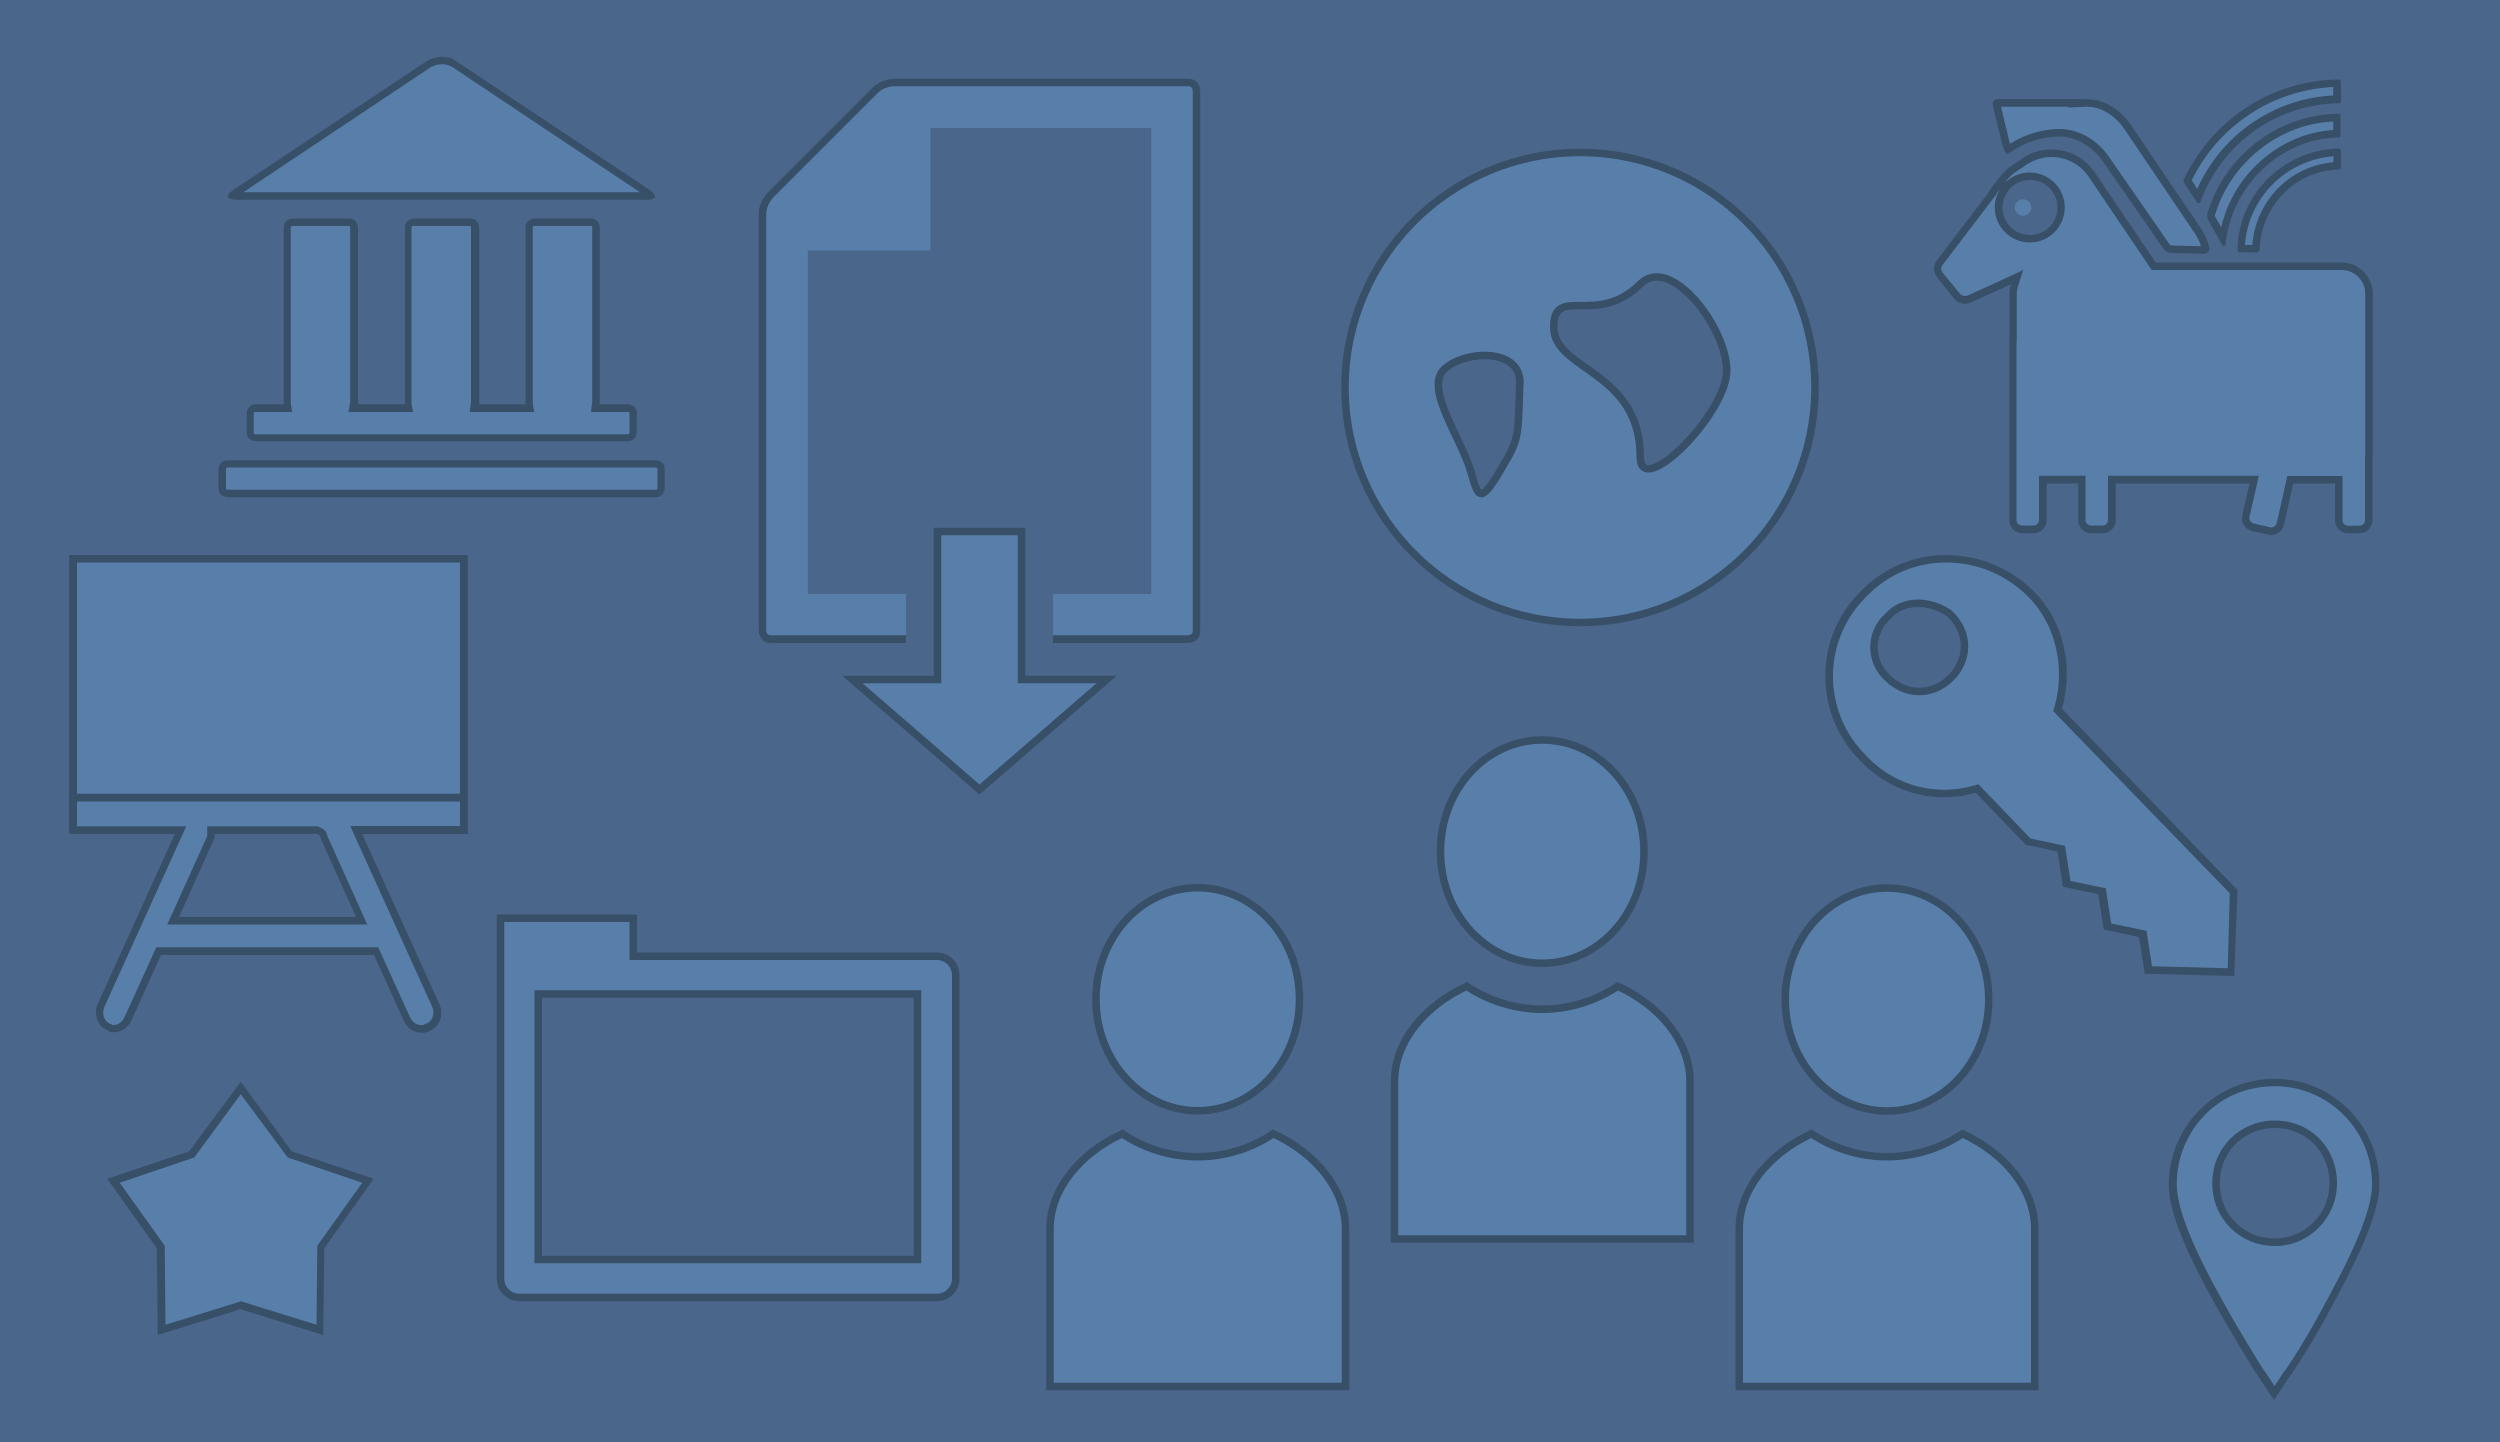 <?xml version="1.0" encoding="utf-8"?>
<!-- Generator: Adobe Illustrator 23.0.6, SVG Export Plug-In . SVG Version: 6.00 Build 0)  -->
<svg version="1.1" id="Ebene_1" xmlns="http://www.w3.org/2000/svg" xmlns:xlink="http://www.w3.org/1999/xlink" x="0px" y="0px"
	 viewBox="0 0 1000 577" style="enable-background:new 0 0 1000 577;" xml:space="preserve">
<style type="text/css">
	.st0{fill:#4A668B;}
	.st1{fill:#577FAA;}
	.st2{clip-path:url(#SVGID_5_);}
	.st3{fill:#384F68;}
	.st4{fill:#577FAA;stroke:#384F68;stroke-width:3;stroke-miterlimit:10;}
</style>
<g>
	<polyline class="st0" points="0,577 0,0 1000,0 1000,577 	"/>
</g>
<g>
	<g>
		<g>
			<g>
				<rect id="SVGID_3_" x="27.8" y="222" class="st1" width="159.2" height="111.4"/>
			</g>
			<g>
				<defs>
					<rect id="SVGID_4_" x="27.8" y="222" width="159.2" height="111.4"/>
				</defs>
				<clipPath id="SVGID_5_">
					<use xlink:href="#SVGID_4_"  style="overflow:visible;"/>
				</clipPath>
				<g class="st2">
					<rect x="29.3" y="223.5" class="st1" width="156.2" height="108.4"/>
					<path class="st3" d="M184,225v105.4H30.8V225H184 M187,222H27.8v111.4H187V222L187,222z"/>
				</g>
			</g>
		</g>
		<g>
			<g id="SVGID_2_">
				<rect x="29.3" y="223.5" class="st1" width="156.2" height="108.4"/>
				<path class="st3" d="M184,225v105.4H30.8V225H184 M187,222H27.8v111.4H187V222L187,222z"/>
			</g>
		</g>
	</g>
	<g id="SVGID_1_">
		<rect x="29.3" y="223.5" class="st1" width="156.2" height="108.4"/>
		<path class="st3" d="M184,225v105.4H30.8V225H184 M187,222H27.8v111.4H187V222L187,222z"/>
	</g>
	<g>
		<path class="st1" d="M168.7,411.5c-2.6,0-4.5-1.3-5.8-3.9l-12.3-27.1H63.5l-12.3,27.1c-1.3,2.6-3.2,3.9-5.8,3.9
			c-0.7,0-1,0-1.3-0.4l-0.2-0.2l-0.3-0.1c-3.1-1.2-4.5-5-3.1-8.4l32-70.5h-43V319h156.2v12.9h-43l32,70.6c1.3,3.3-0.1,7.1-3.2,8.3
			l-0.3,0.1l-0.2,0.2C170.6,411.4,169.9,411.5,168.7,411.5z M69.3,368.3h75.5l-15.2-33.7c-0.1-1.4-0.9-1.8-2.4-2.6l-0.3-0.2H84.4
			v2.8L69.3,368.3z"/>
		<path class="st3" d="M184,320.5v9.9h-39.2h-4.7l1.9,4.2l31,68.4c0.5,1.2,0.5,2.6,0,3.9c-0.4,1.2-1.3,2.1-2.4,2.5l-0.6,0.2
			l-0.3,0.3c-0.3,0.1-1,0.1-1.2,0.1c-1.4,0-3.1-0.4-4.5-3.1l-11.9-26.2l-0.8-1.8h-1.9h-85h-1.9l-0.8,1.8l-11.9,26.2
			c-1.4,2.7-3.1,3.1-4.5,3.1c-0.1,0-0.2,0-0.4,0l-0.3-0.3l-0.6-0.2c-1.1-0.4-1.9-1.3-2.4-2.5c-0.4-1.2-0.4-2.6,0-3.9l31-68.4
			l1.9-4.2H70H30.8v-9.9H184 M82.9,334.4l-14.1,31.2l-1.9,4.2h4.6h70.8h4.6l-1.9-4.2l-14.1-31.3c-0.3-2.1-1.6-2.7-3.2-3.5l-0.6-0.3
			h-0.7H85.9h-3v3V334.4 M187,317.5H27.8v15.9H70l-31,68.4c-1.6,4,0,8.8,4,10.3c0.8,0.8,1.6,0.8,2.4,0.8c3.2,0,5.6-1.6,7.2-4.8
			L64.4,382h85.2l11.9,26.3c1.6,3.2,4,4.8,7.2,4.8c0.8,0,2.4,0,3.2-0.8c4-1.6,5.6-6.4,4-10.3l-31-68.4H187V317.5L187,317.5z
			 M71.6,366.8L85.9,335c0-0.8,0-0.8,0-1.6h40.6c1.6,0.8,1.6,0.8,1.6,1.6l14.3,31.8H71.6L71.6,366.8z"/>
	</g>
</g>
<g>
	<g>
		<path class="st1" d="M859.6,388l-2.3-14.5l-14.1-3l-2.2-14.1l-14.1-3l-2.2-14.1l-13.3-2.8l-20.3-21.1l-0.9,0.2
			c-4,1.1-8.2,1.7-12.3,1.7c-12.3,0-23.9-5-32.4-14.1c-8.9-8.9-13.8-20.7-13.6-33.2c0.1-12.6,5.3-24.4,14.5-33.2
			c8.6-8.6,20.1-13.3,32.5-13.3c12.8,0,24.8,5,33.9,14.1c11.4,11.4,15.6,28.9,10.9,45.5l-0.2,0.8l70.4,72.6l-0.8,32.2L859.6,388z
			 M755.3,246.5c-3.6,3.1-5.6,7.6-5.6,12.4s2,9.3,5.6,12.4c3.4,3.4,7.9,5.3,12.5,5.3s9.1-1.9,12.6-5.5c3.5-3.5,5.4-8,5.4-12.6
			c0-4.7-2-9.2-5.9-13l-0.1-0.1l-0.1-0.1c-3.6-2.5-8.1-4-12.4-4C762.4,241.3,758.1,243.2,755.3,246.5z"/>
		<path class="st3" d="M778.5,225c12.4,0,24,4.9,32.8,13.7c10.9,10.9,15,28.2,10.5,44.1l-0.5,1.7l1.2,1.2l69.4,71.6l-0.8,30
			l-30.3-0.8l-1.9-12.2l-0.3-2l-2-0.4l-12.1-2.5l-1.9-12.1l-0.3-2l-2-0.4l-12.1-2.5l-1.9-12.1l-0.3-2l-2-0.4l-11.8-2.5L792.6,315
			l-1.2-1.3l-1.7,0.5c-3.9,1.1-7.9,1.7-11.9,1.7c-11.9,0-23.1-4.8-31.4-13.7l0,0l0,0c-8.6-8.6-13.3-20-13.2-32.1
			c0.1-12.2,5.1-23.6,14-32.1l0,0l0,0C755.5,229.6,766.6,225,778.5,225 M754.2,245.4c-3.9,3.4-6.1,8.3-6.1,13.5
			c0,5.2,2.2,10.1,6.1,13.5c3.8,3.7,8.6,5.7,13.5,5.7c5,0,9.9-2.1,13.7-5.9s5.9-8.6,5.9-13.7s-2.2-10-6.4-14.1l-0.2-0.2l-0.2-0.1
			c-3.8-2.7-8.7-4.3-13.3-4.3C762,239.8,757.4,241.8,754.2,245.4 M778.5,222c-12.2,0-24.3,4.6-33.5,13.8
			c-9.5,9.1-14.8,21.2-14.9,34.2c-0.1,12.9,4.9,25.1,14,34.3c9,9.5,21,14.6,33.5,14.6c4.2,0,8.5-0.6,12.7-1.8l20,20.8l12.7,2.7
			l2.2,14.1l14.1,3l2.2,14.1l14.1,3l2.3,14.7l35.8,0.9L895,356l-70.2-72.5c4.8-17,0.5-35.2-11.3-47C803.8,226.9,791.1,222,778.5,222
			L778.5,222z M767.7,275.1c-4.1,0-8.1-1.6-11.5-4.9c-3.2-2.8-5.1-6.9-5.1-11.3s1.9-8.6,5.2-11.4c2.8-3.3,6.8-4.7,10.9-4.7
			c4.1,0,8.3,1.4,11.6,3.7c3.7,3.6,5.5,7.7,5.5,12c0,4.2-1.8,8.3-5,11.6C775.9,273.4,771.8,275.1,767.7,275.1L767.7,275.1z"/>
	</g>
</g>
<path class="st4" d="M215.3,503.8H367V397.6H215.3V503.8z M374.7,519H207.8c-4.2,0-7.6-3.4-7.6-7.6V367.3h53.1v15.2h121.4
	c4.2,0,7.6,3.4,7.6,7.6v121.4C382.3,515.6,378.9,519,374.7,519"/>
<g>
	<g>
		<path class="st1" d="M308.4,255.7c-3.3,0-3.4-3.1-3.4-3.4V85.5c0-4.2,3-7.3,3-7.3l42.1-42.1c3-3,7.3-3,7.3-3h117.7
			c3.2,0,3.4,2.8,3.4,3.4v215.8c0,3.3-3.1,3.4-3.4,3.4H308.4z"/>
		<path class="st3" d="M475.2,34.5c0.5,0,1.8,0,1.9,1.9v215.8c0,0.5,0,1.8-1.9,1.9H308.4c-0.5,0-1.8,0-1.9-1.9V85.5
			c0-3.5,2.6-6.2,2.6-6.3l42.1-42.1c2.5-2.5,6.2-2.6,6.3-2.6H475.2 M475.2,31.5H357.5c0,0-4.9,0-8.4,3.5L307,77.1
			c0,0-3.5,3.5-3.5,8.4v166.8c0,0,0,4.9,4.9,4.9h166.8c0,0,4.9,0,4.9-4.9V36.4C480.1,36.4,480.1,31.5,475.2,31.5L475.2,31.5z"/>
	</g>
	<g>
		<polygon class="st0" points="460.5,237.6 460.5,51.2 372.2,51.2 372.2,100.2 323.1,100.2 323.1,237.6 362.4,237.6 362.4,257.2 
			421.2,257.2 421.2,237.6 		"/>
	</g>
	<g>
		<polygon class="st1" points="341,271.8 375,271.8 375,212.6 408.6,212.6 408.6,271.8 442.6,271.8 391.8,315.8 		"/>
		<path class="st3" d="M407.1,214.1v56.2v3h3h28.5l-46.8,40.5L345,273.3h28.5h3v-3v-56.2L407.1,214.1 M410.1,211.1h-36.6v59.2h-36.6
			l54.9,47.5l54.9-47.5h-36.6L410.1,211.1L410.1,211.1z"/>
	</g>
</g>
<g>
	<path class="st4" d="M479.1,462.7c-11.8,0-22.3-3.9-30.2-9.2c-17.1,7.9-28.9,22.3-28.9,38.1v63h118.2v-63
		c0-15.8-11.8-30.2-28.9-38.1C501.4,458.8,490.9,462.7,479.1,462.7"/>
	<path class="st4" d="M438.4,399.7c0,24.9,18.4,44.6,40.7,44.6c22.3,0,40.7-19.7,40.7-44.6s-18.4-44.6-40.7-44.6
		C456.8,355.1,438.4,374.8,438.4,399.7"/>
	<path class="st4" d="M754.8,444.4c22.3,0,40.7-19.7,40.7-44.6s-18.4-44.6-40.7-44.6s-40.7,19.7-40.7,44.6
		C714.1,424.7,732.5,444.4,754.8,444.4"/>
	<path class="st4" d="M616.9,385.3c22.3,0,40.7-19.7,40.7-44.6S639.3,296,616.9,296s-40.7,19.7-40.7,44.6S594.6,385.3,616.9,385.3"
		/>
	<path class="st4" d="M616.9,403.7c-11.8,0-22.3-3.9-30.2-9.2c-17.1,7.9-28.9,22.3-28.9,38.1v63H676v-63c0-15.8-11.8-30.2-28.9-38.1
		C639.3,399.7,628.8,403.7,616.9,403.7"/>
	<path class="st4" d="M754.8,462.7c-11.8,0-22.3-3.9-30.2-9.2c-17.1,7.9-28.9,22.3-28.9,38.1v63h118.2v-63
		c0-15.8-11.8-30.2-28.9-38.1C777.1,458.8,766.6,462.7,754.8,462.7"/>
</g>
<path class="st4" d="M632,61c-51.9,0-94,42.1-94,94s42.1,94,94,94s94-42.1,94-94S683.9,61,632,61z M601.9,185.1
	c-9.8,17.3-10.5,14.3-13.5,3.8c-3.8-13.5-18-32.3-11.3-40.6c7.5-8.3,32.3-9.8,30.8,6C607.2,172.3,607.9,175.3,601.9,185.1z
	 M656.1,182.8c0-34.6-34.6-34.6-34.6-51.9s17.3,0,34.6-17.3c12-12,34.6,17.3,34.6,34.6S656.1,200.1,656.1,182.8z"/>
<g>
	<g>
		<path class="st1" d="M908.5,212.5c-0.3,0-0.6,0-0.8-0.1l-6.5-1.5c-1-0.2-1.8-0.8-2.3-1.7c-0.5-0.8-0.7-1.8-0.5-2.8l3.3-14.5h-56.9
			v16.2c0,2-1.6,3.7-3.7,3.7h-4.6c-2,0-3.7-1.6-3.7-3.7v-16.2h-15.6v16.2c0,2-1.6,3.7-3.7,3.7h-4.6c-2,0-3.7-1.6-3.7-3.7v-70.5
			c0-0.2,0-0.5,0.1-0.8v-0.2v-19.2c0-1.1,0.2-2.3,0.5-3.4l1.1-3.3l-19.1,8.8c-0.5,0.2-1.1,0.4-1.7,0.4c-1.3,0-2.4-0.5-3.2-1.5
			l-6.7-8.3c-1.2-1.5-1.3-3.6-0.1-5.1l20.8-27.3l0.1-0.1c0,0,0-0.1,0.1-0.1c0.1-0.2,0.2-0.3,0.3-0.5c0.6-1,1.4-2,2.2-3
			c0.6-0.7,1.1-1.3,1.5-1.9c1.3-1.8,2.8-3.3,4.7-4.5l4.3-2.9c3.1-2.1,6.8-3.3,10.6-3.3c6.4,0,12.4,3.2,16,8.5l24.8,36.7h75.1
			c6,0,11,4.9,11,11v63.5c0,0.5,0,0.9-0.1,1.4v0.1v25.6c0,2-1.6,3.7-3.7,3.7h-4.6c-2,0-3.7-1.6-3.7-3.7V192h-19.4l-4,17.7
			C911.7,211.3,910.2,212.5,908.5,212.5z M812,70.5c-6.9,0-12.5,5.6-12.5,12.5s5.6,12.5,12.5,12.5s12.5-5.6,12.5-12.5
			S818.9,70.5,812,70.5z"/>
		<path class="st3" d="M820.6,62.8c5.9,0,11.5,2.9,14.8,7.8l24.4,36.1l0.9,1.3h1.6h74.3c5.2,0,9.5,4.2,9.5,9.5V181
			c0,0.4,0,0.8-0.1,1.2v0.2v0.2v25.5c0,1.2-1,2.2-2.2,2.2h-4.6c-1.2,0-2.2-1-2.2-2.2v-14.7v-3h-3h-16.7h-2.4l-0.5,2.3l-3.7,16.5
			c-0.2,1-1.2,1.8-2.2,1.8c-0.2,0-0.3,0-0.5-0.1l-6.5-1.5c-1.2-0.3-2-1.5-1.7-2.7l2.9-12.7l0.8-3.7h-3.8h-53.5h-3v3V208
			c0,1.2-1,2.2-2.2,2.2h-4.6c-1.2,0-2.2-1-2.2-2.2v-14.7v-3h-3h-12.6h-3v3V208c0,1.2-1,2.2-2.2,2.2h-4.6c-1.2,0-2.2-1-2.2-2.2v-70.5
			c0-0.1,0-0.3,0-0.5l0.1-0.3v-0.3v-19c0-1,0.2-2,0.5-2.9l2.1-6.5l-6.2,2.9l-16,7.3c-0.4,0.2-0.8,0.2-1.2,0.2c-0.8,0-1.5-0.3-2-1
			l-6.8-8.3c-0.8-0.9-0.8-2.3,0-3.2l20.7-27.2l0.2-0.2l0.1-0.1l0,0c0.1-0.2,0.3-0.4,0.4-0.7c0.4-0.7,1-1.5,1.6-2.2
			c-1.4,2.2-2.2,4.7-2.2,7.5c0,7.7,6.3,14,14,14s14-6.3,14-14s-6.3-14-14-14c-3.9,0-7.4,1.6-9.9,4.1c0-0.1,0.1-0.1,0.1-0.2
			c1.2-1.7,2.6-3.1,4.3-4.2l4.3-2.9C813.7,63.9,817.1,62.8,820.6,62.8 M820.6,59.8c-4,0-8,1.1-11.5,3.5l-4.3,2.9
			c-2,1.3-3.7,3-5.1,4.9c-1,1.5-2.7,3.1-3.8,5.1c-0.1,0.2-0.3,0.4-0.4,0.7l-20.7,27.2c-1.6,2-1.6,4.9,0.1,7l6.7,8.3
			c1.1,1.4,2.7,2.1,4.4,2.1c0.8,0,1.6-0.2,2.4-0.5l16-7.3c-0.4,1.2-0.6,2.5-0.6,3.8v19c-0.1,0.3-0.1,0.7-0.1,1.1v70.5
			c0,2.9,2.4,5.2,5.2,5.2h4.6c2.9,0,5.2-2.4,5.2-5.2v-14.7h12.6v14.7c0,2.9,2.4,5.2,5.2,5.2h4.6c2.9,0,5.2-2.4,5.2-5.2v-14.7h53.5
			l-2.9,12.7c-0.7,2.8,1.1,5.6,3.9,6.3l6.5,1.5c0.4,0.1,0.8,0.1,1.2,0.1c2.4,0,4.5-1.7,5.1-4.1l3.7-16.5H934v14.7
			c0,2.9,2.4,5.2,5.2,5.2h4.6c2.9,0,5.2-2.4,5.2-5.2v-25.5c0.1-0.5,0.1-1.1,0.1-1.6v-63.5c0-6.9-5.6-12.5-12.5-12.5h-74.3l-24.4-36
			C833.9,63,827.3,59.8,820.6,59.8L820.6,59.8z M812,94c-6.1,0-11-4.9-11-11s4.9-11,11-11s11,4.9,11,11S818.1,94,812,94L812,94z"/>
	</g>
	<g>
		<circle class="st1" cx="809.2" cy="83" r="3.3"/>
	</g>
	<g>
		<path class="st1" d="M868.7,99.7c-0.9,0-1.7-0.4-2.2-1.2L842.6,64c-4.4-6.7-11.8-11-18.7-11h-0.3c-7.1,0.1-14.2,2.4-20.4,6.6
			c-0.3-0.6-0.7-1.6-1.1-3l-3.6-14.9c0-0.2,0-0.3,0.1-0.4c0.1-0.1,0.2-0.2,0.5-0.2c0,0,31.5,0,32,0l-0.2,0.2l3.8-0.1
			c0.2,0,0.3,0,0.5,0c5.8,0,11.9,3.7,16,9.7l28.3,41.9c1.4,2,2.2,4.1,2.8,6.5c0.1,0.2,0,0.4-0.1,0.5s-0.2,0.2-0.4,0.2L868.7,99.7z"
			/>
		<path class="st3" d="M827.5,42.6l-0.4,0.4l7.6-0.3c0.1,0,0.3,0,0.4,0c5.2,0,11,3.5,14.7,9l28.3,41.9c1,1.6,1.8,3.1,2.3,4.9
			l-11.7-0.3l0,0l0,0c-0.5,0-0.8-0.3-0.9-0.5l-23.9-34.5c-4.8-7.2-12.4-11.6-20-11.6c-0.1,0-0.2,0-0.3,0c-6.8,0.1-13.6,2.1-19.6,5.9
			c-0.1-0.3-0.2-0.7-0.3-1.1l-3.3-13.7h27.1 M829.7,39.6h-30.6c-1.3,0-2.4,1.2-2,2.5l3.6,14.9c0.6,2.6,1.6,4.5,2.3,4.5
			c0.1,0,0.1,0,0.2,0c0.1-0.1,0.2-0.1,0.3-0.2c6.1-4.3,12.9-6.6,20.1-6.7c0.1,0,0.2,0,0.3,0c6.1,0,13,3.7,17.5,10.3l23.9,34.5
			c0.8,1.1,2,1.8,3.4,1.8l13,0.3c1.3,0,2.4-1.3,2-2.6c-0.6-2.4-1.5-4.6-3-7L852.4,50c-4.5-6.6-11.2-10.3-17.2-10.3
			c-0.2,0-0.3,0-0.5,0C834.7,39.6,832.6,39.6,829.7,39.6L829.7,39.6z"/>
	</g>
	<g>
		<path class="st1" d="M896.5,99.5c0.6-20.9,17.4-37.8,38.4-38.6v5.4c-17.6,0.8-31.8,15.2-32.6,33.2H896.5z"/>
		<path class="st3" d="M933.4,62.5v2.4c-8.4,0.7-16.1,4.3-22.1,10.3c-6,6.1-9.7,14.1-10.4,22.8H898C899.3,79.1,914.4,64,933.4,62.5
			 M935.4,59.4c-22.1,0.6-40,18.4-40.4,40.4c-0.1,0.7,0.3,1.1,0.9,1.1l6.6,0.1c0.7,0,1.2-0.6,1.3-1.2c0.7-17.5,14.4-31.7,31.9-32
			c0.3,0,0.7-0.3,0.7-0.7v-6.7C936.4,59.9,935.9,59.4,935.4,59.4L935.4,59.4z"/>
	</g>
	<g>
		<path class="st1" d="M884.7,87.3c-0.3-0.4-0.3-1.1-0.2-1.7c6.7-22.6,26.9-38,50.3-38.6v6.4c-22.7,0.7-42.2,18.7-45.6,41.7
			L884.7,87.3z"/>
		<path class="st3" d="M933.3,48.6V52c-21.4,1.4-39.9,17.6-44.8,38.9l-2.5-4.3c0,0-0.1-0.3,0-0.6c3.1-10.5,9.7-19.9,18.4-26.6
			C912.8,52.9,922.7,49.1,933.3,48.6 M935.5,45.5c-24.8,0.3-45.7,17.1-52.5,39.8c-0.2,1-0.1,2,0.3,2.8l5.6,9.9
			c0.1,0.3,0.4,0.4,0.6,0.4c0.3,0,0.7-0.2,0.7-0.6c2.2-23,21.7-42.5,45.3-42.8c0.3,0,0.7-0.2,0.7-0.7v-8
			C936.3,45.8,935.9,45.5,935.5,45.5L935.5,45.5z"/>
	</g>
	<g>
		<path class="st1" d="M874.9,72.3c11-23.2,34.4-38.5,59.8-39v6.4c-24.6,0.6-46.7,16.2-55.6,39.2L874.9,72.3z"/>
		<path class="st3" d="M933.3,34.8v3.4c-23.7,1.1-44.9,15.8-54.4,37.4l-2.2-3.5c5.2-10.7,13.2-19.8,23.2-26.4
			C909.8,39.1,921.3,35.4,933.3,34.8 M935.4,31.8c-27.5,0.3-51.1,16.8-62,40.3c-0.1,0.2,0,0.6,0.2,0.9l5.1,7.9
			c0.1,0.2,0.4,0.4,0.7,0.4s0.7-0.2,0.8-0.6c8.2-22.7,29.9-39.1,55.4-39.4c0.4,0,0.8-0.3,0.8-0.8v-7.8
			C936.3,32.1,935.8,31.8,935.4,31.8L935.4,31.8z"/>
	</g>
</g>
<g>
	<path class="st1" d="M91.1,197.4c-0.7,0-2.2-0.3-2.2-2.2v-7.4c0-0.7,0.3-2.2,2.2-2.2h171.1c0.7,0,2.2,0.3,2.2,2.2v7.4
		c0,0.7-0.3,2.2-2.2,2.2H91.1z"/>
	<path class="st3" d="M262.2,187.1c0.8,0,0.8,0.3,0.8,0.7v7.4c0,0.7-0.4,0.7-0.7,0.7H91.1c-0.7,0-0.7-0.4-0.7-0.7v-7.4
		c0-0.8,0.3-0.8,0.7-0.8h171.1 M262.2,184.1H91.1c-3.7,0-3.7,3.7-3.7,3.7v7.4c0,3.7,3.7,3.7,3.7,3.7h171.1c3.7,0,3.7-3.7,3.7-3.7
		v-7.4C265.9,184.1,262.2,184.1,262.2,184.1L262.2,184.1z"/>
</g>
<g>
	<path class="st1" d="M102.3,175.1c-0.7,0-2.2-0.3-2.2-2.2v-7.4c0-0.7,0.3-2.2,2.2-2.2h13l-0.3-1.7c0-0.2,0-0.4,0-0.4v-70
		c0-2,1.6-2.2,2.2-2.2h22.3c2.1,0,2.2,1.8,2.2,2.2V161c-0.1,0.1-0.1,0.3-0.1,0.5l-0.3,1.7h22.3l-0.3-1.7c0-0.2,0-0.4,0-0.4v-70
		c0-2,1.6-2.2,2.2-2.2h22.3c2,0,2.2,1.6,2.2,2.2V161c-0.1,0.1-0.1,0.3-0.2,0.6l-0.2,1.7H212l-0.3-1.8c0-0.2-0.1-0.4-0.1-0.4v-70
		c0-2.1,1.8-2.2,2.2-2.2h22.3c2,0,2.2,1.6,2.2,2.2V161c-0.1,0.1-0.1,0.3-0.2,0.6l-0.2,1.7h13c0.7,0,2.2,0.3,2.2,2.2v7.4
		c0,0.7-0.3,2.2-2.2,2.2L102.3,175.1L102.3,175.1z"/>
	<path class="st3" d="M236.2,90.4c0.4,0,0.7,0,0.7,0.8v69.6c-0.1,0.2-0.1,0.4-0.1,0.6l-0.4,3.4h3.4H251c0.8,0,0.8,0.3,0.8,0.7v7.4
		c0,0.8-0.3,0.8-0.7,0.8H102.3c-0.8,0-0.8-0.3-0.8-0.7v-7.4c0-0.8,0.3-0.8,0.7-0.8h11.2h3.5l-0.6-3.5c0-0.1,0-0.2,0-0.2v-70
		c0-0.4,0-0.7,0.8-0.7h22.3c0.4,0,0.7,0,0.7,0.8v69.6c0,0.1-0.1,0.3-0.1,0.5l-0.6,3.5h3.5h18.8h3.5l-0.6-3.5c0-0.1,0-0.2,0-0.2v-70
		c0-0.4,0-0.7,0.8-0.7h22.3c0.4,0,0.7,0,0.7,0.8v69.6c-0.1,0.2-0.1,0.4-0.1,0.6l-0.4,3.4h3.4h18.8h3.6l-0.6-3.5c0-0.1,0-0.2,0-0.2
		v-70c0-0.4,0-0.7,0.8-0.7L236.2,90.4 M236.2,87.4h-22.3c0,0-3.7,0-3.7,3.7v70c0,0,0,0.2,0.1,0.6h-18.8c0-0.2,0.2-0.3,0.2-0.6v-70
		c0,0,0-3.7-3.7-3.7h-22.3c0,0-3.7,0-3.7,3.7v70c0,0,0,0.2,0.1,0.6H143c0-0.2,0.2-0.3,0.2-0.6v-70c0,0,0-3.7-3.7-3.7h-22.3
		c0,0-3.7,0-3.7,3.7v70c0,0,0,0.2,0.1,0.6h-11.2c-3.7,0-3.7,3.7-3.7,3.7v7.4c0,3.7,3.7,3.7,3.7,3.7H251c3.7,0,3.7-3.7,3.7-3.7v-7.4
		c0-3.7-3.7-3.7-3.7-3.7h-11.3c0-0.2,0.2-0.3,0.2-0.6v-70C239.9,91.1,239.9,87.4,236.2,87.4L236.2,87.4z"/>
</g>
<g>
	<path class="st1" d="M94.8,78.4c-0.6,0-1.4-0.1-1.9-0.2c0.3-0.3,0.7-0.6,1.5-1.2l76.9-51.2c0,0,2.4-1.5,5.4-1.6h0.3
		c1.7,0,3.4,0.6,5,1.6L258.9,77c0.5,0.4,1.1,0.9,1.4,1.2c-0.4,0.1-0.9,0.1-1.9,0.1H94.8V78.4z"/>
	<path class="st3" d="M177,25.7c1.5,0,2.9,0.5,4.2,1.3L256,76.9H97.3L172.1,27c0,0,2-1.3,4.6-1.3H177 M177.1,22.7h-0.3
		c-3.6,0.1-6.2,1.8-6.2,1.8l-77,51.3c-6.2,4.1,1.2,4.1,1.2,4.1h163.6c7.4,0,1.2-4.1,1.2-4.1l-76.9-51.2
		C180.9,23.2,178.9,22.7,177.1,22.7L177.1,22.7z"/>
</g>
<g>
	<polygon class="st1" points="64.3,498.9 45.4,472.3 76.7,461.8 96.3,435.2 116,461.8 147.2,472.3 128.3,498.9 128,532 96.3,522.1 
		64.7,532 	"/>
	<path class="st3" d="M96.3,437.7l18.2,24.5l0.6,0.8l0.9,0.3l28.9,9.8l-17.5,24.5l-0.5,0.8v0.9l-0.3,30.6l-29.3-9.1l-0.9-0.3
		l-0.9,0.3l-29.3,9.1l-0.3-30.6v-0.9l-0.5-0.8l-17.5-24.5l28.9-9.8l0.9-0.3l0.6-0.8L96.3,437.7 M96.3,432.7l-20.6,27.8l-32.8,11
		l19.8,27.8l0.4,34.7l33.1-10.3l33.1,10.3l0.4-34.7l19.8-27.8l-32.8-11L96.3,432.7L96.3,432.7z"/>
</g>
<g>
	<g>
		<path class="st1" d="M904.4,549.4L904.4,549.4c-0.9-1.2-9.1-14.2-17.3-29c-12.1-21.8-18-37-18-46.4c0-22.6,18.4-41,41-41
			c10.8,0,21,4.3,28.7,12.1c7.7,7.8,11.8,18,11.6,28.9c0,9.1-5.9,24.3-18,46.4c-8,15.3-16.4,27.9-17.3,29l-0.1,0.1l-0.1,0.1
			l-5.2,7.8L904.4,549.4z M910,449.6c-13.2,0-23.6,10.4-23.6,23.6s10.4,23.6,23.6,23.6c12.8,0,23.3-10.6,23.3-23.6
			C933.3,459.8,923.3,449.6,910,449.6z"/>
		<path class="st3" d="M910,434.5c10.4,0,20.2,4.1,27.6,11.6c7.4,7.5,11.3,17.3,11.2,27.8c0,8.9-5.8,23.8-17.8,45.7l0,0l0,0
			c-8,15.3-16,27.4-17,28.6l-0.1,0.1l-0.2,0.2l-3.9,5.9l-3.9-5.9l-0.2-0.2l-0.1-0.1c-1.1-1.7-9.2-14.5-17.1-28.8
			c-12-21.6-17.8-36.5-17.8-45.7c0-10.6,4.1-20.5,11.5-28S899.4,434.5,910,434.5 M910,498.4c13.7,0,24.8-11.3,24.8-25.1
			c0-14.3-10.7-25.1-24.8-25.1s-25.1,11-25.1,25.1S895.9,498.4,910,498.4 M910,431.5c-23.6,0-42.5,18.9-42.5,42.5
			c0,9.6,5.7,24.6,18.2,47.1c8.6,15.3,17.1,28.9,17.5,29.3l6.4,9.6l6.4-9.6c0.7-0.7,9.3-13.6,17.5-29.3
			c12.1-22.1,18.2-37.5,18.2-47.1C952.1,450.4,932.8,431.5,910,431.5L910,431.5z M910,495.4c-12.5,0-22.1-9.6-22.1-22.1
			s9.6-22.1,22.1-22.1s21.8,9.6,21.8,22.1S921.8,495.4,910,495.4L910,495.4z"/>
	</g>
</g>
</svg>
